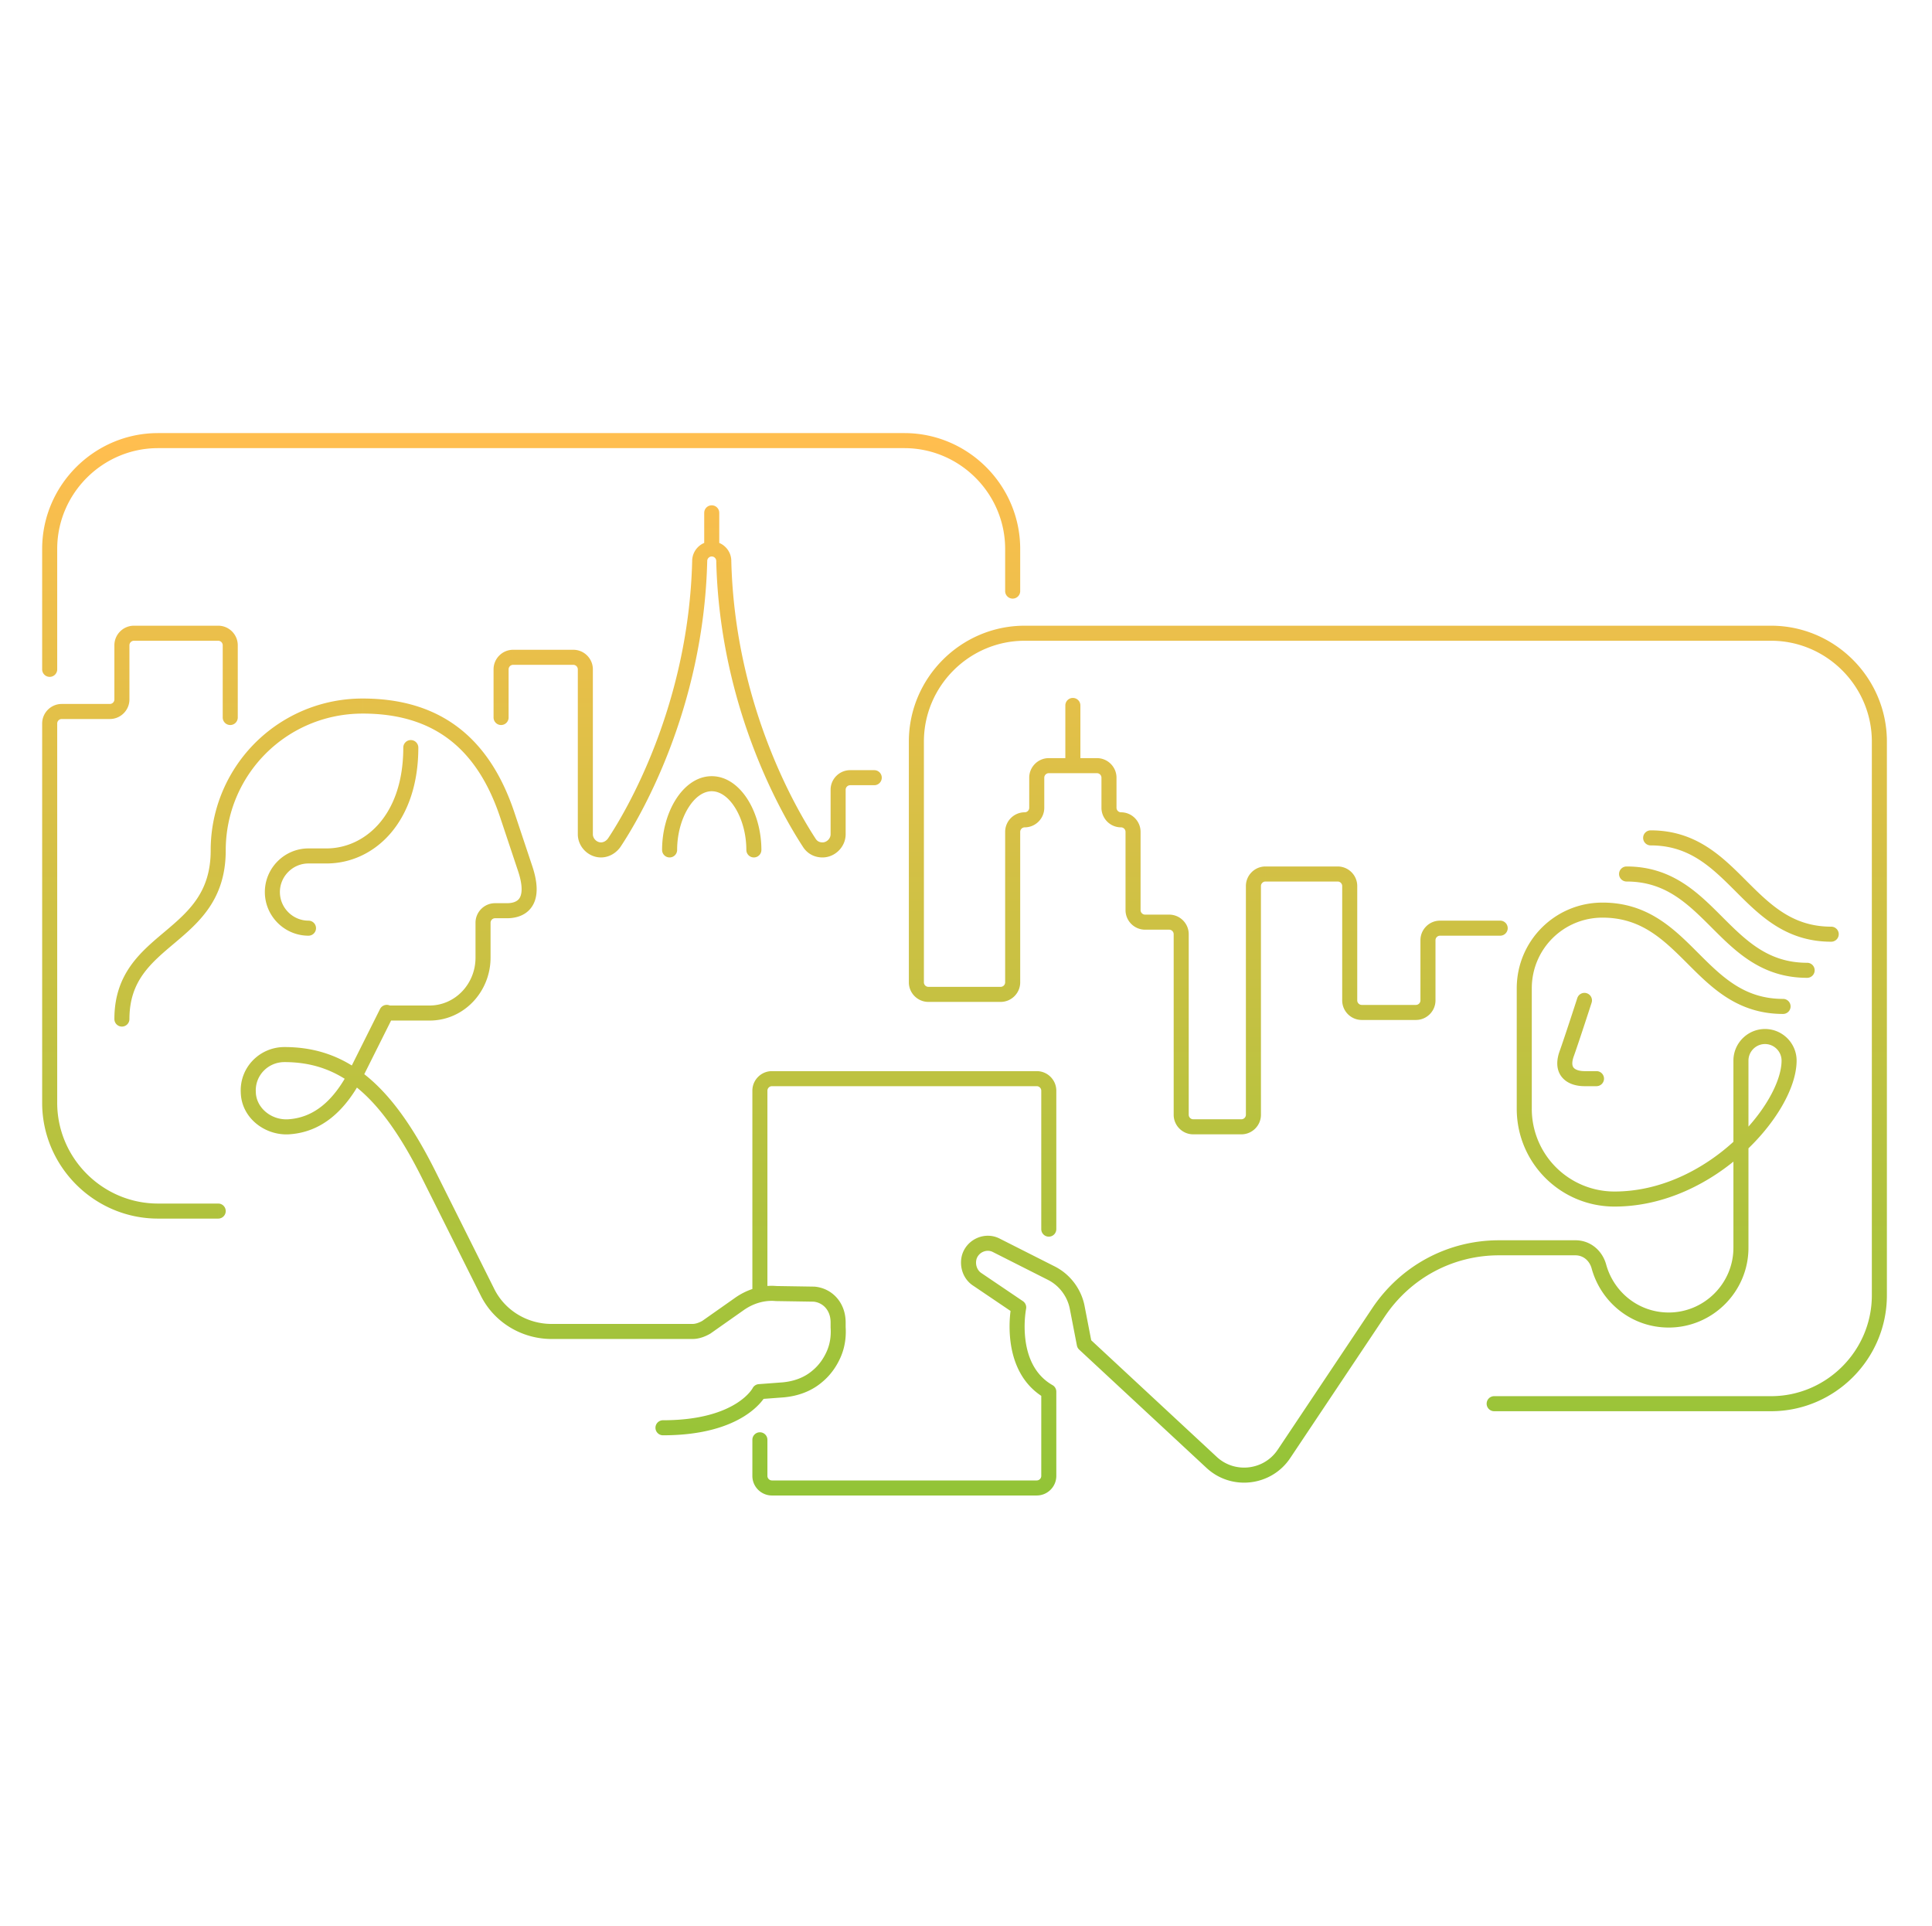 <svg width="321" height="320" viewBox="0 0 321 320" fill="none" xmlns="http://www.w3.org/2000/svg"><path d="M264.444 166.585a1.249 1.249 0 1 0-2.378-.77l2.378.77Zm-4.189 8.615-1.175-.427-.011.032 1.186.395Zm5 5.25a1.25 1.25 0 0 0 0-2.5v2.5ZM65.373 168.759a1.25 1.25 0 1 0-2.236-1.118l2.236 1.118Zm-6.118 9.441 1.114.567.004-.008-1.118-.559Zm-11.3 9 .073 1.248.007-.001-.08-1.247Zm-6.7-5.7 1.25-.037-.002-.034-1.248.071Zm30 13.7-1.118.559 1.118-.559Zm9.7 19.4 1.123-.548-.005-.011-1.118.559Zm36.4 5.9.62 1.085c.034-.019.067-.04.099-.063l-.719-1.022Zm5.4-3.8.719 1.022.013-.009-.732-1.013Zm6.2-1.8-.113 1.245c.031.003.062.004.093.005l.02-1.25Zm6.3.1.113-1.245a1.448 1.448 0 0 0-.093-.005l-.02 1.25Zm4 5.5h-1.25c0 .028.001.055.003.083l1.247-.083Zm-3.4 8.1-.8-.96-.023.019.823.941Zm-5.7 2.3.093 1.246a.195.195 0 0 0 .025-.002l-.118-1.244Zm-4 .3-.094-1.247a1.25 1.25 0 0 0-1.024.688l1.118.559Zm-16 4.75a1.25 1.25 0 0 0 0 2.5v-2.5ZM7.005 111.2a1.25 1.25 0 0 0 2.5 0h-2.5Zm160-13a1.25 1.25 0 0 0 2.5 0h-2.5Zm-43 43a1.25 1.25 0 0 0 2.5 0h-2.5Zm-14 0a1.25 1.25 0 0 0 2.5 0h-2.5Zm9.5-56a1.25 1.25 0 0 0-2.5 0h2.5Zm25.75 45.25a1.25 1.25 0 0 0 0-2.5v2.5Zm-10.8 9.55 1.06-.663-.013-.02-1.047.683Zm-14.2-46.8h-1.25v.03l1.25-.03Zm-4 0 1.25.03v-.03h-1.25Zm-14.2 46.8 1.017.727.023-.034-1.04-.693Zm-20.05-20.8a1.25 1.25 0 0 0 2.5 0h-2.5Zm-45.75 83.25a1.25 1.25 0 0 0 0-2.5v2.5Zm.75-83.25a1.25 1.25 0 0 0 2.5 0h-2.5Zm211.25 112.75a1.25 1.25 0 0 0 0 2.5v-2.5Zm-71.25-104.75a1.25 1.25 0 0 0 2.5 0h-2.5Zm2.5-10a1.25 1.25 0 0 0-2.5 0h2.5Zm69.75 38.25a1.25 1.25 0 0 0 0-2.5v2.5Zm-185 11.6a1.25 1.25 0 0 0 0 2.5v-2.5Zm23-22.75 1.186-.395-1.186.395Zm-3-9 1.186-.395-.001-.003-1.185.398Zm-65.25 34a1.25 1.25 0 0 0 2.5 0h-2.5Zm32.25-13.85a1.25 1.25 0 0 0 0-2.5v2.5Zm18.25-31.25a1.25 1.25 0 0 0-2.5 0h2.5Zm218.5 83a1.25 1.25 0 0 0 2.5 0h-2.5Zm8.25-38.75a1.25 1.25 0 0 0 0-2.5v2.5Zm-26-24.5a1.25 1.25 0 0 0 0 2.5v-2.5Zm30 18.5a1.25 1.25 0 0 0 0-2.5v2.5Zm-26-24.5a1.25 1.25 0 0 0 0 2.5v-2.5Zm30 18.5a1.25 1.25 0 0 0 0-2.5v2.5Zm-130 74.75h1.25c0-.449-.24-.863-.63-1.085l-.62 1.085Zm-46.75 8a1.25 1.25 0 0 0-2.5 0h2.5Zm-2.5-25a1.25 1.25 0 0 0 2.5 0h-2.5Zm48-10a1.25 1.25 0 0 0 2.5 0h-2.5Zm-3.75 13 1.226.245a1.25 1.25 0 0 0-.526-1.28l-.7 1.035Zm-6.8-4.6.7-1.035-.045-.03-.655 1.065Zm-1.4-3.8-1.192-.376-.01.033 1.202.343Zm4.5-1.9-.585 1.105.021.011.564-1.116Zm9.1 4.6-.564 1.116.005.002.559-1.118Zm4.3 5.6 1.227-.238-.003-.017-1.224.255Zm1.2 6.2-1.227.237c.05.261.182.498.376.679l.851-.916Zm21.1 19.6.858-.909-.007-.007-.851.916Zm12.1-1.4-1.04-.694-.004.006 1.044.688Zm15.7-23.5-1.038-.697-.001.003 1.039.694Zm36.6-7.6 1.205-.331-.001-.004-1.204.335Zm24.85-3.1a1.25 1.25 0 0 0-2.5 0h2.5Zm-27.25-41.1-1.189-.385h-.001v.001l-.001.004-.005.015-.018.057-.071.219-.26.799c-.218.671-.518 1.588-.842 2.574-.652 1.98-1.396 4.211-1.788 5.289l2.35.854c.408-1.122 1.164-3.392 1.812-5.361a716.145 716.145 0 0 0 1.177-3.604l.019-.057.005-.015.001-.004v-.001l-1.189-.385Zm-4.186 8.605c-.596 1.788-.388 3.339.677 4.404.963.963 2.361 1.241 3.509 1.241v-2.5c-.852 0-1.455-.222-1.741-.509-.185-.185-.477-.634-.073-1.846l-2.372-.79Zm4.186 5.645h2v-2.5h-2v2.5ZM63.137 167.641l-5 10 2.236 1.118 5-10-2.236-1.118Zm-4.996 9.992c-2.787 5.478-6.17 8.058-10.266 8.319l.16 2.495c5.303-.338 9.32-3.758 12.334-9.68l-2.228-1.134Zm-10.26 8.319c-2.817.166-5.3-1.909-5.377-4.489l-2.499.074c.124 4.22 4.041 7.145 8.023 6.911l-.146-2.496Zm-5.378-4.523c-.157-2.755 2.041-4.979 4.752-4.979v-2.5c-4.09 0-7.49 3.376-7.248 7.621l2.496-.142Zm4.752-4.979c4.713 0 8.677 1.401 12.322 4.458 3.685 3.091 7.093 7.917 10.56 14.851l2.236-1.118c-3.533-7.066-7.126-12.24-11.19-15.649-4.105-3.443-8.64-5.042-13.928-5.042v2.5Zm22.882 19.309 9.7 19.4 2.236-1.118-9.7-19.4-2.236 1.118Zm9.694 19.389c2.219 4.547 6.866 7.302 11.824 7.302v-2.5c-4.042 0-7.795-2.245-9.577-5.898l-2.247 1.096Zm11.824 7.302h23.4v-2.5h-23.4v2.5Zm23.4 0c1.099 0 2.117-.406 2.92-.865l-1.24-2.17c-.598.341-1.179.535-1.68.535v2.5Zm3.019-.928 5.4-3.8-1.438-2.044-5.4 3.8 1.438 2.044Zm5.413-3.809c1.588-1.147 3.493-1.737 5.355-1.568l.226-2.49c-2.538-.231-5.033.578-7.045 2.032l1.464 2.026Zm5.448-1.563 6.3.1.04-2.5-6.3-.1-.04 2.5Zm6.207.095c1.53.139 2.863 1.375 2.863 3.455h2.5c0-3.32-2.267-5.684-5.137-5.945l-.226 2.49Zm2.863 3.455v.8h2.5v-.8h-2.5Zm.003.883c.089 1.335-.091 2.633-.602 3.825l2.298.984c.689-1.608.909-3.31.798-4.975l-2.494.166Zm-.602 3.825c-.534 1.245-1.324 2.375-2.351 3.232l1.6 1.92c1.373-1.143 2.383-2.613 3.049-4.168l-2.298-.984Zm-2.374 3.251c-1.359 1.189-3.091 1.815-4.996 1.997l.237 2.488c2.296-.218 4.564-.992 6.405-2.603l-1.646-1.882Zm-4.971 1.994-4 .3.187 2.493 4-.3-.187-2.493Zm-3.906 1.547a63.617 63.617 0 0 1-1.117-.561l.001-.002.001-.003a.008.008 0 0 0 .002-.004l.002-.002-.011.019a3.289 3.289 0 0 1-.078.126 5.419 5.419 0 0 1-.419.549c-.408.474-1.097 1.141-2.174 1.821-2.145 1.355-5.906 2.807-12.207 2.807v2.5c6.698 0 10.938-1.548 13.542-3.193 1.298-.82 2.173-1.653 2.733-2.304.28-.325.481-.603.616-.81.068-.104.12-.19.157-.255.019-.032.033-.06.045-.081l.015-.028.006-.011.002-.005.001-.002c0-.001.001-.002-1.117-.561Zm-116.65-120v-20h-2.5v20h2.5Zm0-20c0-9.21 7.54-16.75 16.75-16.75v-2.5c-10.59 0-19.25 8.66-19.25 19.25h2.5Zm16.75-16.75h124v-2.5h-124v2.5Zm124 0c9.21 0 16.75 7.54 16.75 16.75h2.5c0-10.59-8.66-19.25-19.25-19.25v2.5Zm16.75 16.75v7h2.5v-7h-2.5Zm-40.5 50c0-3.06-.828-6.042-2.225-8.296-1.379-2.226-3.467-3.954-6.025-3.954v2.5c1.341 0 2.754.922 3.9 2.771 1.128 1.821 1.85 4.339 1.85 6.979h2.5Zm-8.25-12.25c-2.559 0-4.646 1.728-6.025 3.954-1.397 2.254-2.225 5.236-2.225 8.296h2.5c0-2.64.722-5.158 1.85-6.979 1.146-1.849 2.558-2.771 3.9-2.771v-2.5Zm1.25-37.75v-6h-2.5v6h2.5Zm25.75 36.75h-4v2.5h4v-2.5Zm-4 0c-1.79 0-3.25 1.46-3.25 3.25h2.5c0-.41.34-.75.75-.75v-2.5Zm-3.25 3.25v7.4h2.5v-7.4h-2.5Zm0 7.4c0 .71-.64 1.35-1.35 1.35v2.5c2.09 0 3.85-1.76 3.85-3.85h-2.5Zm-1.35 1.35c-.5 0-.885-.204-1.14-.613l-2.12 1.325c.744 1.192 1.96 1.788 3.26 1.788v-2.5Zm-1.153-.633c-2.943-4.512-13.406-21.98-13.997-46.148l-2.5.062c.608 24.832 11.346 42.764 14.403 47.452l2.094-1.366ZM121.505 93.2c0-1.79-1.46-3.25-3.25-3.25v2.5c.41 0 .75.34.75.75h2.5Zm-3.25-3.25c-1.79 0-3.25 1.46-3.25 3.25h2.5c0-.41.34-.75.75-.75v-2.5Zm-3.25 3.22c-.592 24.169-11.057 41.737-13.99 46.137l2.08 1.386c3.067-4.6 13.801-22.633 14.41-47.462l-2.5-.062Zm-13.967 46.103c-.311.436-.759.677-1.183.677v2.5c1.376 0 2.528-.759 3.217-1.723l-2.034-1.454Zm-1.183.677c-.71 0-1.35-.64-1.35-1.35h-2.5c0 2.09 1.76 3.85 3.85 3.85v-2.5Zm-1.35-1.35v-27.4h-2.5v27.4h2.5Zm0-27.4c0-1.79-1.46-3.25-3.25-3.25v2.5c.41 0 .75.34.75.75h2.5Zm-3.25-3.25h-10v2.5h10v-2.5Zm-10 0c-1.79 0-3.25 1.46-3.25 3.25h2.5c0-.41.34-.75.75-.75v-2.5Zm-3.25 3.25v8h2.5v-8h-2.5Zm-45.75 88.75h-10v2.5h10v-2.5Zm-10 0c-9.21 0-16.75-7.54-16.75-16.75h-2.5c0 10.59 8.66 19.25 19.25 19.25v-2.5ZM9.505 183.2v-63h-2.5v63h2.5Zm0-63c0-.41.34-.75.75-.75v-2.5c-1.79 0-3.25 1.46-3.25 3.25h2.5Zm.75-.75h8v-2.5h-8v2.5Zm8 0c1.79 0 3.25-1.46 3.25-3.25h-2.5c0 .41-.34.75-.75.75v2.5Zm3.25-3.25v-9h-2.5v9h2.5Zm0-9c0-.41.34-.75.75-.75v-2.5c-1.79 0-3.25 1.46-3.25 3.25h2.5Zm.75-.75h14v-2.5h-14v2.5Zm14 0c.41 0 .75.34.75.75h2.5c0-1.79-1.46-3.25-3.25-3.25v2.5Zm.75.75v12h2.5v-12h-2.5Zm211.25 127.25h46v-2.5h-46v2.5Zm46 0c10.59 0 19.25-8.66 19.25-19.25h-2.5c0 9.21-7.54 16.75-16.75 16.75v2.5ZM179.505 127.2v-10h-2.5v10h2.5Zm69.75 25.75h-10v2.5h10v-2.5Zm-10 0c-1.79 0-3.25 1.46-3.25 3.25h2.5c0-.41.34-.75.75-.75v-2.5Zm-3.25 3.25v10h2.5v-10h-2.5Zm0 10c0 .41-.34.75-.75.75v2.5c1.79 0 3.25-1.46 3.25-3.25h-2.5Zm-.75.75h-9v2.5h9v-2.5Zm-9 0c-.41 0-.75-.34-.75-.75h-2.5c0 1.79 1.46 3.25 3.25 3.25v-2.5Zm-.75-.75v-19h-2.5v19h2.5Zm0-19c0-1.79-1.46-3.25-3.25-3.25v2.5c.41 0 .75.34.75.75h2.5Zm-3.25-3.25h-12v2.5h12v-2.5Zm-12 0c-1.79 0-3.25 1.46-3.25 3.25h2.5c0-.41.34-.75.75-.75v-2.5Zm-3.25 3.25v38h2.5v-38h-2.5Zm0 38c0 .41-.34.75-.75.75v2.5c1.79 0 3.25-1.46 3.25-3.25h-2.5Zm-.75.75h-8v2.5h8v-2.5Zm-8 0c-.41 0-.75-.34-.75-.75h-2.5c0 1.79 1.46 3.25 3.25 3.25v-2.5Zm-.75-.75v-30h-2.5v30h2.5Zm0-30c0-1.79-1.46-3.25-3.25-3.25v2.5c.41 0 .75.34.75.75h2.5Zm-3.25-3.25h-4v2.5h4v-2.5Zm-4 0c-.41 0-.75-.34-.75-.75h-2.5c0 1.79 1.46 3.25 3.25 3.25v-2.5Zm-.75-.75v-13h-2.5v13h2.5Zm0-13c0-1.79-1.46-3.25-3.25-3.25v2.5c.41 0 .75.34.75.75h2.5Zm-3.25-3.25c-.41 0-.75-.34-.75-.75h-2.5c0 1.79 1.46 3.25 3.25 3.25v-2.5Zm-.75-.75v-5h-2.5v5h2.5Zm0-5c0-1.79-1.46-3.25-3.25-3.25v2.5c.41 0 .75.34.75.75h2.5Zm-3.25-3.25h-8v2.5h8v-2.5Zm-8 0c-1.79 0-3.25 1.46-3.25 3.25h2.5c0-.41.34-.75.75-.75v-2.5Zm-3.25 3.25v5h2.5v-5h-2.5Zm0 5c0 .41-.34.75-.75.75v2.5c1.79 0 3.25-1.46 3.25-3.25h-2.5Zm-.75.75c-1.79 0-3.25 1.46-3.25 3.25h2.5c0-.41.34-.75.75-.75v-2.5Zm-3.25 3.25v25h2.5v-25h-2.5Zm0 25c0 .41-.34.75-.75.75v2.5c1.79 0 3.25-1.46 3.25-3.25h-2.5Zm-.75.75h-12v2.5h12v-2.5Zm-12 0c-.41 0-.75-.34-.75-.75h-2.5c0 1.79 1.46 3.25 3.25 3.25v-2.5Zm-.75-.75v-40h-2.5v40h2.5Zm0-40c0-9.21 7.54-16.75 16.75-16.75v-2.5c-10.59 0-19.25 8.66-19.25 19.25h2.5Zm16.75-16.75h124v-2.5h-124v2.5Zm124 0c9.21 0 16.75 7.54 16.75 16.75h2.5c0-10.59-8.66-19.25-19.25-19.25v2.5Zm-230 63.1h7.1v-2.5h-7.1v2.5Zm7.1 0c5.744 0 10.15-4.814 10.15-10.45h-2.5c0 4.364-3.394 7.95-7.65 7.95v2.5Zm10.15-10.45v-5.8h-2.5v5.8h2.5Zm0-5.8c0-.41.34-.75.75-.75v-2.5c-1.79 0-3.25 1.46-3.25 3.25h2.5Zm.75-.75h2v-2.5h-2v2.5Zm2 0c1.133 0 2.892-.273 4-1.75 1.122-1.496 1.23-3.761.186-6.895l-2.372.79c.955 2.866.564 4.101.186 4.605-.393.523-1.134.75-2 .75v2.5Zm4.186-8.645-3-9-2.372.79 3 9 2.372-.79Zm-3.001-9.003c-2.108-6.272-5.232-11.013-9.475-14.179-4.249-3.17-9.503-4.673-15.71-4.673v2.5c5.793 0 10.489 1.397 14.215 4.177 3.732 2.784 6.608 7.043 8.6 12.971l2.37-.796ZM60.255 116.05a25.193 25.193 0 0 0-25.25 25.25h2.5c0-12.61 10.14-22.75 22.75-22.75v-2.5Zm-25.25 25.25c0 3.501-.926 6.009-2.288 8.038-1.389 2.068-3.255 3.683-5.268 5.382-3.975 3.354-8.444 6.943-8.444 14.58h2.5c0-6.363 3.531-9.274 7.556-12.67 1.987-1.676 4.12-3.499 5.732-5.899 1.638-2.44 2.712-5.433 2.712-9.431h-2.5Zm16.25 11.65c-2.61 0-4.75-2.14-4.75-4.75h-2.5c0 3.99 3.26 7.25 7.25 7.25v-2.5Zm-4.75-4.75c0-2.61 2.14-4.75 4.75-4.75v-2.5c-3.99 0-7.25 3.26-7.25 7.25h2.5Zm4.75-4.75h3v-2.5h-3v2.5Zm3 0c7.842 0 15.25-6.722 15.25-19.25h-2.5c0 11.472-6.592 16.75-12.75 16.75v2.5Zm212 6.5c-7.89 0-14.25 6.36-14.25 14.25h2.5c0-6.51 5.24-11.75 11.75-11.75v-2.5Zm-14.25 14.25v20h2.5v-20h-2.5Zm0 20c0 8.99 7.26 16.25 16.25 16.25v-2.5a13.73 13.73 0 0 1-13.75-13.75h-2.5Zm16.25 16.25c8.39 0 15.926-3.926 21.339-8.823 2.711-2.454 4.921-5.178 6.461-7.831 1.527-2.632 2.45-5.291 2.45-7.596h-2.5c0 1.695-.702 3.91-2.113 6.341-1.397 2.41-3.437 4.935-5.976 7.232-5.087 4.603-12.051 8.177-19.661 8.177v2.5Zm30.25-24.25c0-2.89-2.36-5.25-5.25-5.25v2.5c1.51 0 2.75 1.24 2.75 2.75h2.5Zm-5.25-5.25c-2.89 0-5.25 2.36-5.25 5.25h2.5c0-1.51 1.24-2.75 2.75-2.75v-2.5Zm-5.25 5.25v31h2.5v-31h-2.5Zm-21.75-23.75c6.425 0 10.089 3.607 14.116 7.634l1.768-1.768c-3.973-3.973-8.31-8.366-15.884-8.366v2.5Zm14.116 7.634c3.973 3.973 8.309 8.366 15.884 8.366v-2.5c-6.426 0-10.089-3.607-14.116-7.634l-1.768 1.768Zm-10.116-13.634c6.425 0 10.089 3.607 14.116 7.634l1.768-1.768c-3.973-3.973-8.31-8.366-15.884-8.366v2.5Zm14.116 7.634c3.973 3.973 8.309 8.366 15.884 8.366v-2.5c-6.426 0-10.089-3.607-14.116-7.634l-1.768 1.768Zm-10.116-13.634c6.425 0 10.089 3.607 14.116 7.634l1.768-1.768c-3.973-3.973-8.31-8.366-15.884-8.366v2.5Zm14.116 7.634c3.973 3.973 8.309 8.366 15.884 8.366v-2.5c-6.426 0-10.089-3.607-14.116-7.634l-1.768 1.768ZM173.005 231.2v14h2.5v-14h-2.5Zm0 14c0 .41-.34.75-.75.75v2.5c1.79 0 3.25-1.46 3.25-3.25h-2.5Zm-.75.75h-44v2.5h44v-2.5Zm-44 0c-.41 0-.75-.34-.75-.75h-2.5c0 1.79 1.46 3.25 3.25 3.25v-2.5Zm-.75-.75v-6h-2.5v6h2.5Zm0-31v-33h-2.5v33h2.5Zm0-33c0-.41.34-.75.75-.75v-2.5c-1.79 0-3.25 1.46-3.25 3.25h2.5Zm.75-.75h44v-2.5h-44v2.5Zm44 0c.41 0 .75.34.75.75h2.5c0-1.79-1.46-3.25-3.25-3.25v2.5Zm.75.75v23h2.5v-23h-2.5Zm1.87 48.915c-3.013-1.722-4.153-4.758-4.505-7.57a18.198 18.198 0 0 1 .096-5.017 1.413 1.413 0 0 1 .015-.083v-.002.001l-1.226-.244-1.226-.244v.001l-.001.003-.002.009-.005.029a10.9 10.9 0 0 0-.075.459 20.662 20.662 0 0 0-.056 5.398c.398 3.188 1.758 7.152 5.745 9.43l1.24-2.17Zm-4.92-13.95-6.8-4.6-1.4 2.07 6.8 4.6 1.4-2.07Zm-6.845-4.63c-.767-.471-1.118-1.465-.853-2.392l-2.404-.686c-.535 1.872.114 4.079 1.947 5.208l1.31-2.13Zm-.863-2.359c.37-1.172 1.728-1.698 2.723-1.171l1.17-2.21c-2.406-1.273-5.447.001-6.277 2.629l2.384.752Zm2.744-1.16 9.1 4.6 1.128-2.232-9.1-4.6-1.128 2.232Zm9.105 4.602c1.854.927 3.212 2.707 3.635 4.737l2.448-.51c-.577-2.77-2.419-5.19-4.965-6.463l-1.118 2.236Zm3.632 4.719 1.2 6.2 2.454-.475-1.2-6.2-2.454.475Zm1.576 6.879 21.1 19.6 1.702-1.832-21.1-19.6-1.702 1.832Zm21.093 19.593c4.166 3.935 10.876 3.125 14.002-1.622l-2.088-1.375c-2.274 3.454-7.165 4.044-10.198 1.179l-1.716 1.818Zm13.997-1.615 15.7-23.5-2.078-1.388-15.7 23.5 2.078 1.388Zm15.699-23.497c4.27-6.359 11.283-10.147 18.962-10.147v-2.5c-8.522 0-16.308 4.212-21.038 11.253l2.076 1.394Zm31.662-10.147c1.269 0 2.326.856 2.696 2.184l2.408-.669c-.631-2.271-2.573-4.015-5.104-4.015v2.5Zm2.694 2.181c1.542 5.615 6.615 9.819 12.806 9.819v-2.5c-5.009 0-9.136-3.396-10.395-7.981l-2.411.662Zm12.806 9.819c7.29 0 13.25-5.96 13.25-13.25h-2.5c0 5.91-4.84 10.75-10.75 10.75v2.5Zm36.25-5.35v-92h-2.5v92h2.5Zm-64.45-6.65h12.7v-2.5h-12.7v2.5Z" fill="url(#a)"/><defs><linearGradient id="a" x1="160.255" y1="73.2" x2="160.255" y2="247.2" gradientUnits="userSpaceOnUse"><stop stop-color="#FFBE4F"/><stop offset="1" stop-color="#93C437"/></linearGradient></defs></svg>